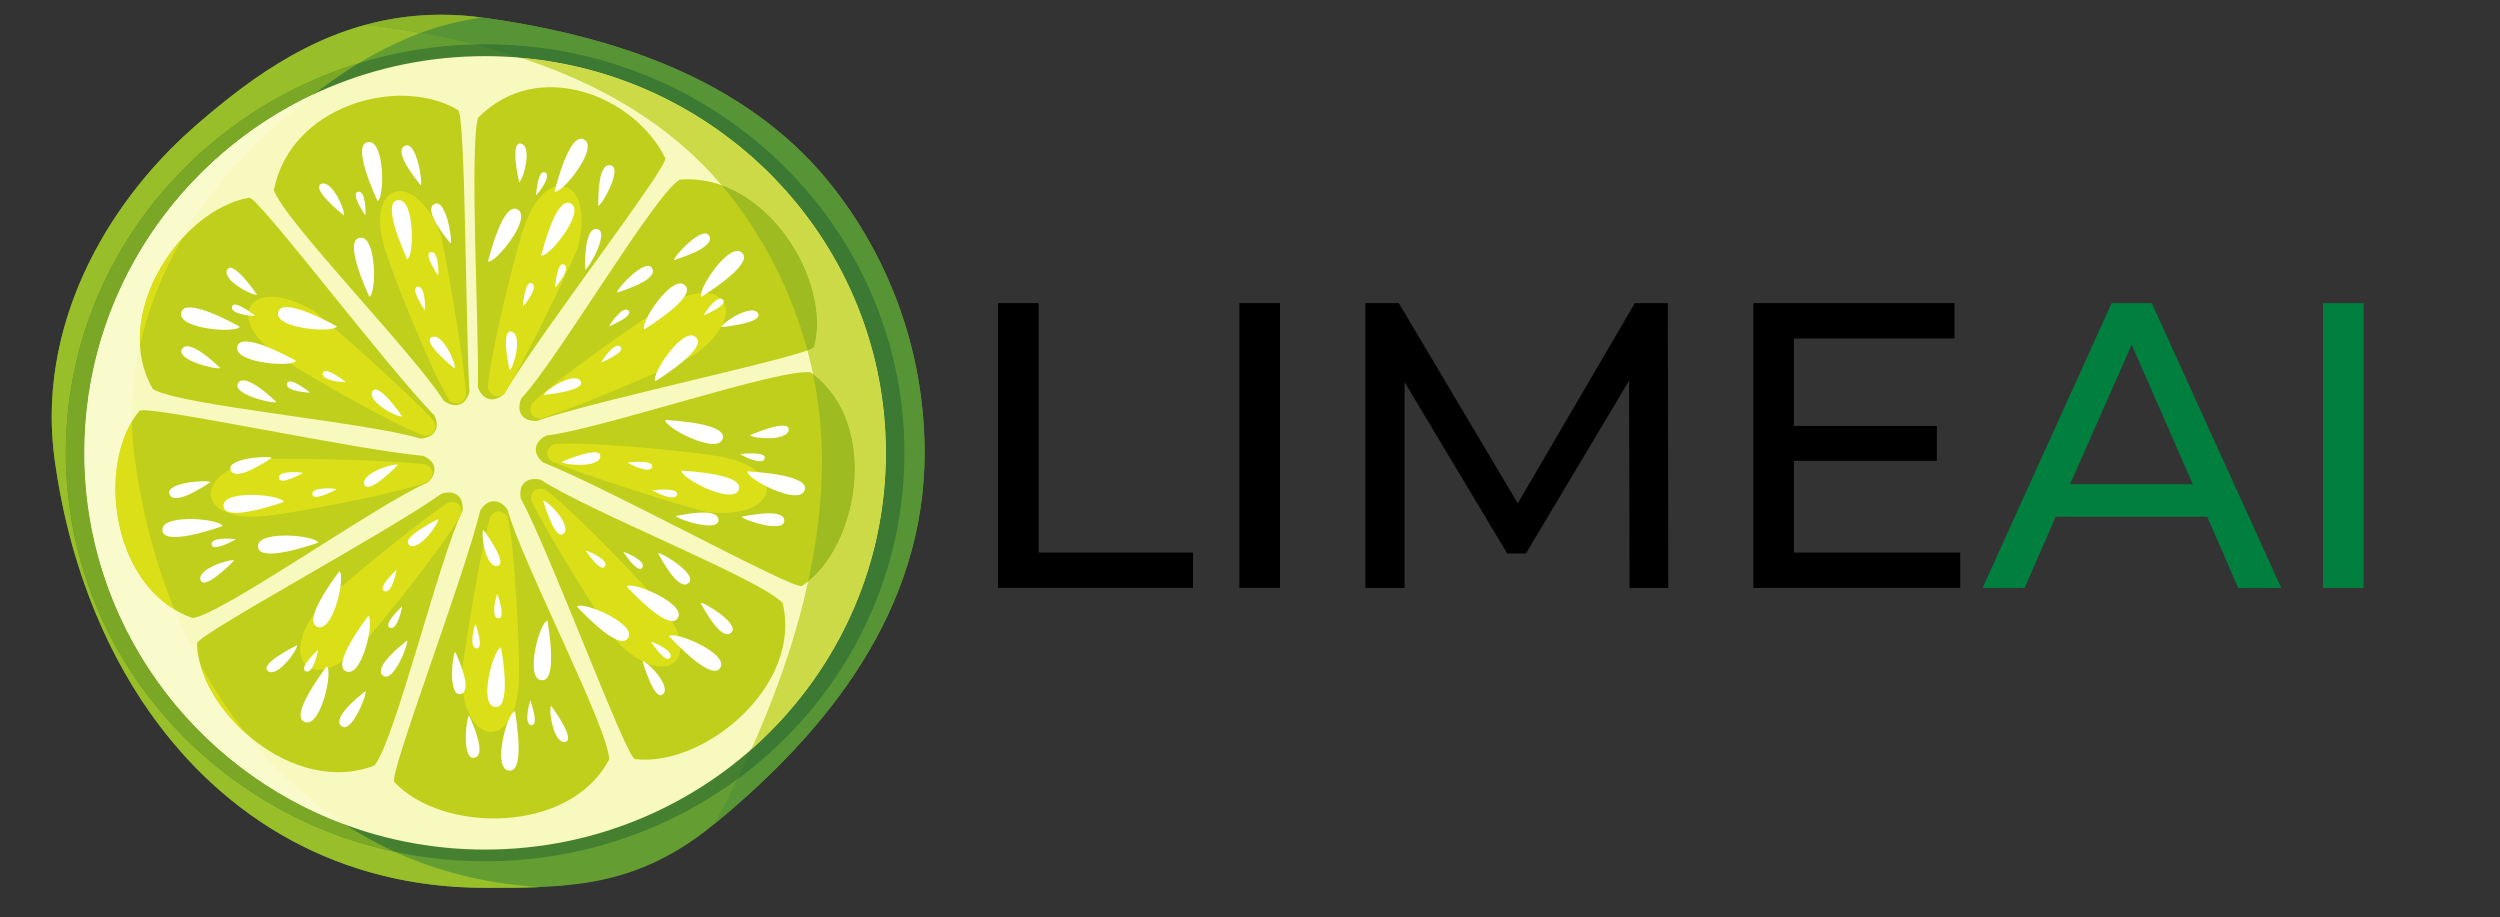 <svg xmlns="http://www.w3.org/2000/svg" xmlns:xlink="http://www.w3.org/1999/xlink" width="109" zoomAndPan="magnify" viewBox="0 0 81.75 30" height="40" preserveAspectRatio="xMidYMid meet" version="1.0"><rect x="0" y="0" width="81.75" height="30" fill="#333333" stroke="none"/><defs><g/><clipPath id="735ea9bf0b"><path d="M 1.199 0 L 30.23 0 L 30.23 29.031 L 1.199 29.031 Z M 1.199 0 " clip-rule="nonzero"/></clipPath><clipPath id="7228772fcc"><path d="M 13 0 L 30.23 0 L 30.23 27 L 13 27 Z M 13 0 " clip-rule="nonzero"/></clipPath><clipPath id="e09389c056"><path d="M 1.199 7 L 16 7 L 16 29.031 L 1.199 29.031 Z M 1.199 7 " clip-rule="nonzero"/></clipPath><clipPath id="dbabc64e58"><path d="M 1.199 0 L 18 0 L 18 29.031 L 1.199 29.031 Z M 1.199 0 " clip-rule="nonzero"/></clipPath></defs><g clip-path="url(#735ea9bf0b)"><path fill="#649e33" d="M 30.234 14.809 C 30.234 19.941 27.082 23.887 23.363 26.941 C 20.824 29.031 18.613 29.031 15.863 29.031 C 7.926 29.031 2.852 22.809 1.785 15.023 C 1.203 10.766 3.375 6.75 6.359 4.141 C 8.891 1.93 11.777 0.008 15.863 0.586 C 20.496 1.238 24.703 2.801 27.324 6.23 C 29.152 8.613 30.234 11.586 30.234 14.809 " fill-opacity="1" fill-rule="nonzero"/></g><path fill="#458030" d="M 29.574 14.809 C 29.574 22.184 23.438 28.164 15.863 28.164 C 8.289 28.164 2.152 22.184 2.152 14.809 C 2.152 7.43 8.289 1.449 15.863 1.449 C 23.438 1.449 29.574 7.43 29.574 14.809 " fill-opacity="1" fill-rule="nonzero"/><path fill="#f8f9be" d="M 28.969 14.809 C 28.969 21.973 23.102 27.781 15.863 27.781 C 8.625 27.781 2.758 21.973 2.758 14.809 C 2.758 7.645 8.625 1.836 15.863 1.836 C 23.102 1.836 28.969 7.645 28.969 14.809 " fill-opacity="1" fill-rule="nonzero"/><path fill="#bfcf1b" d="M 14.977 3.598 C 13.031 2.445 9.492 3.465 8.957 6.211 C 9.25 7.172 13.566 11.59 14.5 13.094 C 14.789 13.328 15.207 13.344 15.352 12.816 C 15.219 10.637 15.227 3.742 14.977 3.598 " fill-opacity="1" fill-rule="nonzero"/><path fill="#dbdf18" d="M 14.949 13.191 C 14.859 13.191 14.77 13.156 14.691 13.094 C 14.09 12.121 12.844 8.969 12.652 8.348 C 12.176 7.012 12.523 6.25 13.074 6.25 C 13.492 6.25 14.027 6.691 14.406 7.66 C 14.473 7.832 15.156 11.504 15.242 12.914 C 15.188 13.113 15.07 13.191 14.949 13.191 " fill-opacity="1" fill-rule="nonzero"/><path fill="#bfcf1b" d="M 8.148 6.465 C 5.914 6.852 3.59 10.301 5 12.723 C 5.855 13.262 12.039 13.809 13.738 14.34 C 14.113 14.332 14.441 14.074 14.203 13.582 C 12.66 12.02 8.434 6.414 8.148 6.465 " fill-opacity="1" fill-rule="nonzero"/><path fill="#bfcf1b" d="M 4.555 13.438 C 3.117 15.176 3.641 19.289 6.305 20.211 C 7.309 20.066 12.348 16.477 13.988 15.777 C 14.266 15.531 14.344 15.125 13.836 14.906 C 11.637 14.719 4.734 13.215 4.555 13.438 " fill-opacity="1" fill-rule="nonzero"/><path fill="#bfcf1b" d="M 6.441 21.043 C 6.504 23.285 9.617 26.059 12.242 25.031 C 12.902 24.27 14.348 18.293 15.125 16.703 C 15.172 16.34 14.961 15.98 14.434 16.145 C 12.648 17.426 6.434 20.754 6.441 21.043 " fill-opacity="1" fill-rule="nonzero"/><path fill="#bfcf1b" d="M 12.895 25.57 C 14.422 27.23 18.609 27.312 19.918 24.836 C 19.914 23.832 17.059 18.375 16.598 16.668 C 16.391 16.363 15.996 16.227 15.703 16.695 C 15.199 18.816 12.695 25.363 12.895 25.57 " fill-opacity="1" fill-rule="nonzero"/><path fill="#bfcf1b" d="M 20.766 24.824 C 23.02 25.086 26.242 22.441 25.594 19.723 C 24.93 18.961 19.164 16.684 17.691 15.691 C 17.332 15.594 16.941 15.746 17.027 16.289 C 18.051 18.219 20.48 24.793 20.766 24.824 " fill-opacity="1" fill-rule="nonzero"/><path fill="#bfcf1b" d="M 26.227 19.16 C 28.109 17.902 28.797 13.816 26.512 12.176 C 25.508 12.031 19.641 14.039 17.867 14.242 C 17.531 14.402 17.34 14.77 17.762 15.125 C 19.812 15.922 25.992 19.324 26.227 19.16 " fill-opacity="1" fill-rule="nonzero"/><path fill="#bfcf1b" d="M 26.621 11.34 C 27.211 9.176 25.035 5.633 22.223 5.875 C 21.363 6.414 18.254 11.73 17.047 13.031 C 16.898 13.371 16.992 13.773 17.547 13.766 C 19.629 13.043 26.547 11.617 26.621 11.34 " fill-opacity="1" fill-rule="nonzero"/><path fill="#bfcf1b" d="M 21.754 5.172 C 20.766 3.148 17.602 1.848 15.633 3.852 C 15.344 4.816 15.676 10.883 15.625 12.648 C 15.734 13 16.074 13.242 16.488 12.879 C 17.586 10.988 21.879 5.43 21.754 5.172 " fill-opacity="1" fill-rule="nonzero"/><path fill="#f8f9be" d="M 16.105 14.777 L 16.012 14.777 L 16.105 14.871 Z M 16.105 14.777 " fill-opacity="1" fill-rule="nonzero"/><path fill="#dbdf18" d="M 13.883 14.25 C 13.879 14.25 13.875 14.25 13.871 14.25 C 12.789 13.859 9.84 12.145 9.305 11.77 C 7.73 10.785 7.863 9.707 8.883 9.707 C 9.238 9.707 9.707 9.84 10.25 10.16 C 10.41 10.254 13.246 12.719 14.191 13.773 C 14.332 14.094 14.121 14.25 13.883 14.25 " fill-opacity="1" fill-rule="nonzero"/><path fill="#dbdf18" d="M 8.258 16.895 C 6.391 16.895 6.387 15.402 8.551 15.012 C 8.594 15.004 8.828 15 9.184 15 C 10.359 15 12.836 15.051 13.918 15.188 C 14.242 15.344 14.18 15.605 13.992 15.758 C 12.914 16.164 9.555 16.777 8.898 16.844 C 8.668 16.879 8.453 16.895 8.258 16.895 " fill-opacity="1" fill-rule="nonzero"/><path fill="#fafbcc" d="M 15.039 16.891 C 15.055 16.855 15.07 16.824 15.086 16.793 C 15.082 16.801 15.082 16.809 15.082 16.816 C 15.07 16.84 15.055 16.863 15.039 16.891 " fill-opacity="1" fill-rule="nonzero"/><path fill="#dbdf18" d="M 10.422 21.902 C 9.715 21.902 9.5 20.984 10.477 19.785 C 10.594 19.641 13.461 17.215 14.648 16.438 C 14.699 16.422 14.746 16.418 14.789 16.418 C 15.02 16.418 15.105 16.602 15.086 16.793 C 15.07 16.824 15.055 16.855 15.039 16.891 C 14.438 17.941 12.391 20.48 11.953 20.941 C 11.367 21.617 10.82 21.902 10.422 21.902 " fill-opacity="1" fill-rule="nonzero"/><path fill="#dbdf18" d="M 16.059 23.934 C 15.602 23.934 15.133 23.332 15.086 22.141 C 15.082 21.957 15.645 18.266 16.027 16.906 C 16.117 16.773 16.215 16.723 16.312 16.723 C 16.426 16.723 16.535 16.801 16.605 16.914 C 16.855 18.027 16.996 21.41 16.969 22.059 C 16.977 23.312 16.523 23.934 16.059 23.934 " fill-opacity="1" fill-rule="nonzero"/><path fill="#dbdf18" d="M 21.633 21.797 C 21.242 21.797 20.703 21.539 20.133 20.934 C 20.004 20.797 17.988 17.641 17.375 16.367 C 17.344 16.09 17.496 15.977 17.676 15.977 C 17.723 15.977 17.77 15.984 17.82 16 C 18.746 16.68 21.09 19.145 21.496 19.652 C 22.586 20.875 22.375 21.797 21.633 21.797 " fill-opacity="1" fill-rule="nonzero"/><path fill="#dbdf18" d="M 23.594 16.773 C 23.453 16.773 23.305 16.766 23.145 16.75 C 22.957 16.73 19.348 15.652 18.043 15.086 C 17.777 14.844 17.91 14.613 18.133 14.52 C 18.262 14.508 18.414 14.504 18.594 14.504 C 20.004 14.504 22.754 14.789 23.328 14.895 C 25.656 15.207 25.578 16.773 23.594 16.773 " fill-opacity="1" fill-rule="nonzero"/><path fill="#dbdf18" d="M 17.695 13.684 C 17.336 13.676 17.285 13.414 17.391 13.199 C 18.199 12.387 21 10.441 21.562 10.113 C 22.148 9.734 22.645 9.578 23.016 9.578 C 23.98 9.578 24.09 10.645 22.652 11.633 C 22.5 11.742 19.059 13.27 17.695 13.684 " fill-opacity="1" fill-rule="nonzero"/><path fill="#fafbcc" d="M 16.504 12.855 C 16.559 12.766 16.617 12.668 16.68 12.566 C 16.617 12.672 16.562 12.766 16.508 12.852 C 16.508 12.852 16.504 12.852 16.504 12.855 " fill-opacity="1" fill-rule="nonzero"/><path fill="#dbdf18" d="M 16.254 12.957 C 16.105 12.957 15.996 12.836 15.953 12.684 C 16.031 11.543 16.859 8.258 17.066 7.645 C 17.379 6.566 17.898 6.078 18.324 6.078 C 18.848 6.078 19.223 6.809 18.898 8.09 C 18.855 8.254 17.48 11.191 16.68 12.566 C 16.617 12.668 16.559 12.766 16.504 12.855 C 16.414 12.93 16.328 12.957 16.254 12.957 " fill-opacity="1" fill-rule="nonzero"/><path fill="#ffffff" d="M 11.246 7.047 C 11.156 6.973 10.141 6.152 10.512 6.012 C 10.855 5.883 11.297 6.879 11.246 7.047 " fill-opacity="1" fill-rule="nonzero"/><path fill="#ffffff" d="M 12.344 6.574 C 12.25 6.363 11.453 4.637 12.074 4.645 C 12.582 4.648 12.578 6.477 12.344 6.574 " fill-opacity="1" fill-rule="nonzero"/><path fill="#ffffff" d="M 13.758 6.059 C 13.645 5.91 12.82 4.938 13.254 4.762 C 13.613 4.617 13.832 5.938 13.758 6.059 " fill-opacity="1" fill-rule="nonzero"/><path fill="#ffffff" d="M 11.945 7.043 C 11.898 6.969 11.453 6.316 11.711 6.27 C 11.961 6.227 11.965 6.953 11.945 7.043 " fill-opacity="1" fill-rule="nonzero"/><path fill="#ffffff" d="M 14.871 12.051 C 14.777 11.98 13.766 11.16 14.133 11.02 C 14.477 10.887 14.918 11.887 14.871 12.051 " fill-opacity="1" fill-rule="nonzero"/><path fill="#ffffff" d="M 13.316 8.477 C 13.223 8.266 12.426 6.539 13.051 6.543 C 13.555 6.551 13.551 8.379 13.316 8.477 " fill-opacity="1" fill-rule="nonzero"/><path fill="#ffffff" d="M 12.078 9.703 C 11.98 9.492 11.188 7.766 11.809 7.773 C 12.316 7.777 12.312 9.605 12.078 9.703 " fill-opacity="1" fill-rule="nonzero"/><path fill="#ffffff" d="M 14.73 7.961 C 14.617 7.812 13.793 6.836 14.223 6.664 C 14.586 6.516 14.805 7.84 14.73 7.961 " fill-opacity="1" fill-rule="nonzero"/><path fill="#ffffff" d="M 13.891 10.145 C 13.844 10.074 13.398 9.418 13.652 9.375 C 13.906 9.332 13.91 10.059 13.891 10.145 " fill-opacity="1" fill-rule="nonzero"/><path fill="#ffffff" d="M 14.328 9.016 C 14.281 8.941 13.836 8.289 14.09 8.242 C 14.344 8.199 14.348 8.93 14.328 9.016 " fill-opacity="1" fill-rule="nonzero"/><path fill="#ffffff" d="M 8.406 9.637 C 8.34 9.539 7.598 8.477 7.426 8.828 C 7.266 9.156 8.234 9.672 8.406 9.637 " fill-opacity="1" fill-rule="nonzero"/><path fill="#ffffff" d="M 7.84 10.684 C 7.637 10.57 5.965 9.648 5.922 10.262 C 5.883 10.762 7.727 10.906 7.84 10.684 " fill-opacity="1" fill-rule="nonzero"/><path fill="#ffffff" d="M 7.207 12.035 C 7.07 11.914 6.152 11.02 5.945 11.43 C 5.766 11.773 7.082 12.102 7.207 12.035 " fill-opacity="1" fill-rule="nonzero"/><path fill="#ffffff" d="M 8.344 10.328 C 8.273 10.273 7.652 9.781 7.586 10.031 C 7.523 10.277 8.258 10.34 8.344 10.328 " fill-opacity="1" fill-rule="nonzero"/><path fill="#ffffff" d="M 13.152 13.617 C 13.086 13.52 12.344 12.457 12.172 12.809 C 12.012 13.137 12.98 13.652 13.152 13.617 " fill-opacity="1" fill-rule="nonzero"/><path fill="#ffffff" d="M 9.676 11.797 C 9.473 11.684 7.801 10.762 7.754 11.375 C 7.719 11.875 9.562 12.02 9.676 11.797 " fill-opacity="1" fill-rule="nonzero"/><path fill="#ffffff" d="M 11.016 10.672 C 10.809 10.562 9.137 9.637 9.09 10.25 C 9.055 10.754 10.898 10.898 11.016 10.672 " fill-opacity="1" fill-rule="nonzero"/><path fill="#ffffff" d="M 9.043 13.148 C 8.906 13.027 7.988 12.133 7.777 12.547 C 7.602 12.891 8.918 13.215 9.043 13.148 " fill-opacity="1" fill-rule="nonzero"/><path fill="#ffffff" d="M 11.312 12.496 C 11.242 12.445 10.621 11.953 10.555 12.203 C 10.492 12.445 11.223 12.508 11.312 12.496 " fill-opacity="1" fill-rule="nonzero"/><path fill="#ffffff" d="M 10.141 12.836 C 10.07 12.785 9.449 12.293 9.383 12.543 C 9.316 12.785 10.051 12.848 10.141 12.836 " fill-opacity="1" fill-rule="nonzero"/><path fill="#ffffff" d="M 7.66 18.328 C 7.578 18.41 6.664 19.336 6.555 18.961 C 6.453 18.613 7.496 18.266 7.66 18.328 " fill-opacity="1" fill-rule="nonzero"/><path fill="#ffffff" d="M 7.281 17.203 C 7.059 17.277 5.254 17.91 5.312 17.297 C 5.363 16.797 7.203 16.965 7.281 17.203 " fill-opacity="1" fill-rule="nonzero"/><path fill="#ffffff" d="M 6.887 15.766 C 6.73 15.863 5.676 16.586 5.539 16.148 C 5.422 15.777 6.773 15.68 6.887 15.766 " fill-opacity="1" fill-rule="nonzero"/><path fill="#ffffff" d="M 7.715 17.637 C 7.637 17.68 6.941 18.059 6.918 17.805 C 6.898 17.551 7.629 17.613 7.715 17.637 " fill-opacity="1" fill-rule="nonzero"/><path fill="#ffffff" d="M 13.016 15.199 C 12.934 15.285 12.02 16.211 11.91 15.832 C 11.809 15.484 12.855 15.137 13.016 15.199 " fill-opacity="1" fill-rule="nonzero"/><path fill="#ffffff" d="M 9.281 16.414 C 9.059 16.488 7.254 17.117 7.312 16.508 C 7.363 16.008 9.203 16.172 9.281 16.414 " fill-opacity="1" fill-rule="nonzero"/><path fill="#ffffff" d="M 10.406 17.746 C 10.184 17.82 8.379 18.449 8.438 17.836 C 8.488 17.336 10.328 17.504 10.406 17.746 " fill-opacity="1" fill-rule="nonzero"/><path fill="#ffffff" d="M 8.887 14.973 C 8.73 15.07 7.676 15.797 7.539 15.355 C 7.422 14.988 8.773 14.891 8.887 14.973 " fill-opacity="1" fill-rule="nonzero"/><path fill="#ffffff" d="M 11.012 15.996 C 10.934 16.035 10.238 16.418 10.215 16.16 C 10.191 15.906 10.926 15.969 11.012 15.996 " fill-opacity="1" fill-rule="nonzero"/><path fill="#ffffff" d="M 9.914 15.465 C 9.836 15.504 9.141 15.887 9.117 15.629 C 9.094 15.375 9.828 15.438 9.914 15.465 " fill-opacity="1" fill-rule="nonzero"/><path fill="#ffffff" d="M 9.715 21.098 C 9.609 21.148 8.441 21.734 8.773 21.953 C 9.078 22.152 9.727 21.27 9.715 21.098 " fill-opacity="1" fill-rule="nonzero"/><path fill="#ffffff" d="M 10.684 21.789 C 10.547 21.977 9.398 23.496 10.008 23.621 C 10.504 23.723 10.895 21.934 10.684 21.789 " fill-opacity="1" fill-rule="nonzero"/><path fill="#ffffff" d="M 11.953 22.594 C 11.812 22.711 10.797 23.492 11.18 23.754 C 11.5 23.973 12.004 22.727 11.953 22.594 " fill-opacity="1" fill-rule="nonzero"/><path fill="#ffffff" d="M 10.395 21.25 C 10.332 21.312 9.758 21.855 10 21.953 C 10.234 22.051 10.395 21.34 10.395 21.25 " fill-opacity="1" fill-rule="nonzero"/><path fill="#ffffff" d="M 14.332 16.973 C 14.227 17.023 13.062 17.609 13.391 17.828 C 13.699 18.027 14.344 17.145 14.332 16.973 " fill-opacity="1" fill-rule="nonzero"/><path fill="#ffffff" d="M 12.043 20.141 C 11.906 20.324 10.758 21.844 11.367 21.969 C 11.863 22.07 12.254 20.281 12.043 20.141 " fill-opacity="1" fill-rule="nonzero"/><path fill="#ffffff" d="M 11.098 18.68 C 10.961 18.863 9.812 20.383 10.418 20.508 C 10.918 20.609 11.305 18.82 11.098 18.68 " fill-opacity="1" fill-rule="nonzero"/><path fill="#ffffff" d="M 13.312 20.941 C 13.172 21.059 12.156 21.84 12.539 22.102 C 12.863 22.32 13.363 21.074 13.312 20.941 " fill-opacity="1" fill-rule="nonzero"/><path fill="#ffffff" d="M 12.965 18.629 C 12.902 18.688 12.328 19.234 12.57 19.332 C 12.805 19.43 12.965 18.715 12.965 18.629 " fill-opacity="1" fill-rule="nonzero"/><path fill="#ffffff" d="M 13.148 19.824 C 13.086 19.887 12.512 20.43 12.754 20.527 C 12.988 20.625 13.148 19.914 13.148 19.824 " fill-opacity="1" fill-rule="nonzero"/><path fill="#ffffff" d="M 18.02 23.078 C 18.09 23.172 18.859 24.219 18.465 24.262 C 18.102 24.301 17.93 23.227 18.02 23.078 " fill-opacity="1" fill-rule="nonzero"/><path fill="#ffffff" d="M 16.84 23.258 C 16.875 23.484 17.199 25.352 16.602 25.191 C 16.113 25.059 16.586 23.289 16.84 23.258 " fill-opacity="1" fill-rule="nonzero"/><path fill="#ffffff" d="M 15.34 23.398 C 15.41 23.57 15.957 24.719 15.496 24.781 C 15.109 24.832 15.234 23.496 15.34 23.398 " fill-opacity="1" fill-rule="nonzero"/><path fill="#ffffff" d="M 17.344 22.906 C 17.371 22.988 17.633 23.73 17.375 23.711 C 17.121 23.691 17.305 22.984 17.344 22.906 " fill-opacity="1" fill-rule="nonzero"/><path fill="#ffffff" d="M 15.805 17.324 C 15.875 17.418 16.645 18.465 16.25 18.508 C 15.883 18.547 15.715 17.473 15.805 17.324 " fill-opacity="1" fill-rule="nonzero"/><path fill="#ffffff" d="M 16.387 21.172 C 16.422 21.402 16.75 23.27 16.148 23.109 C 15.66 22.977 16.133 21.207 16.387 21.172 " fill-opacity="1" fill-rule="nonzero"/><path fill="#ffffff" d="M 17.902 20.297 C 17.938 20.527 18.262 22.395 17.664 22.234 C 17.176 22.102 17.648 20.332 17.902 20.297 " fill-opacity="1" fill-rule="nonzero"/><path fill="#ffffff" d="M 14.887 21.316 C 14.957 21.484 15.504 22.637 15.043 22.695 C 14.656 22.746 14.785 21.414 14.887 21.316 " fill-opacity="1" fill-rule="nonzero"/><path fill="#ffffff" d="M 16.262 19.414 C 16.289 19.496 16.551 20.238 16.293 20.219 C 16.035 20.199 16.223 19.492 16.262 19.414 " fill-opacity="1" fill-rule="nonzero"/><path fill="#ffffff" d="M 15.547 20.398 C 15.574 20.48 15.836 21.223 15.578 21.203 C 15.324 21.18 15.508 20.477 15.547 20.398 " fill-opacity="1" fill-rule="nonzero"/><path fill="#ffffff" d="M 21.012 21.621 C 21.043 21.734 21.414 22.977 21.688 22.691 C 21.941 22.43 21.188 21.641 21.012 21.621 " fill-opacity="1" fill-rule="nonzero"/><path fill="#ffffff" d="M 21.879 20.805 C 22.039 20.973 23.336 22.367 23.57 21.801 C 23.762 21.336 22.059 20.625 21.879 20.805 " fill-opacity="1" fill-rule="nonzero"/><path fill="#ffffff" d="M 22.906 19.715 C 23 19.875 23.59 21.004 23.918 20.68 C 24.195 20.41 23.047 19.691 22.906 19.715 " fill-opacity="1" fill-rule="nonzero"/><path fill="#ffffff" d="M 21.289 20.984 C 21.336 21.059 21.773 21.719 21.914 21.5 C 22.055 21.289 21.375 21.004 21.289 20.984 " fill-opacity="1" fill-rule="nonzero"/><path fill="#ffffff" d="M 17.762 16.371 C 17.793 16.48 18.164 17.723 18.438 17.441 C 18.695 17.18 17.938 16.391 17.762 16.371 " fill-opacity="1" fill-rule="nonzero"/><path fill="#ffffff" d="M 20.488 19.176 C 20.648 19.344 21.945 20.742 22.18 20.172 C 22.371 19.707 20.668 19 20.488 19.176 " fill-opacity="1" fill-rule="nonzero"/><path fill="#ffffff" d="M 18.863 19.832 C 19.023 20 20.32 21.395 20.555 20.824 C 20.746 20.359 19.043 19.652 18.863 19.832 " fill-opacity="1" fill-rule="nonzero"/><path fill="#ffffff" d="M 21.516 18.09 C 21.609 18.25 22.195 19.379 22.527 19.055 C 22.805 18.781 21.656 18.066 21.516 18.09 " fill-opacity="1" fill-rule="nonzero"/><path fill="#ffffff" d="M 19.156 18.004 C 19.203 18.078 19.641 18.734 19.781 18.52 C 19.922 18.309 19.242 18.02 19.156 18.004 " fill-opacity="1" fill-rule="nonzero"/><path fill="#ffffff" d="M 20.379 18.043 C 20.43 18.117 20.863 18.777 21.004 18.559 C 21.145 18.348 20.465 18.062 20.379 18.043 " fill-opacity="1" fill-rule="nonzero"/><path fill="#ffffff" d="M 24.523 14.234 C 24.629 14.184 25.832 13.676 25.789 14.062 C 25.746 14.426 24.648 14.352 24.523 14.234 " fill-opacity="1" fill-rule="nonzero"/><path fill="#ffffff" d="M 24.438 15.414 C 24.672 15.43 26.586 15.527 26.293 16.07 C 26.055 16.512 24.418 15.664 24.438 15.414 " fill-opacity="1" fill-rule="nonzero"/><path fill="#ffffff" d="M 24.25 16.895 C 24.434 16.863 25.688 16.59 25.645 17.047 C 25.609 17.43 24.32 17.016 24.25 16.895 " fill-opacity="1" fill-rule="nonzero"/><path fill="#ffffff" d="M 24.203 14.848 C 24.293 14.84 25.082 14.75 25.004 14.996 C 24.93 15.238 24.273 14.902 24.203 14.848 " fill-opacity="1" fill-rule="nonzero"/><path fill="#ffffff" d="M 18.363 15.105 C 18.473 15.055 19.672 14.547 19.629 14.934 C 19.59 15.297 18.492 15.223 18.363 15.105 " fill-opacity="1" fill-rule="nonzero"/><path fill="#ffffff" d="M 22.285 15.391 C 22.52 15.406 24.434 15.504 24.141 16.047 C 23.902 16.488 22.266 15.641 22.285 15.391 " fill-opacity="1" fill-rule="nonzero"/><path fill="#ffffff" d="M 21.758 13.734 C 21.992 13.75 23.902 13.848 23.613 14.391 C 23.375 14.836 21.734 13.984 21.758 13.734 " fill-opacity="1" fill-rule="nonzero"/><path fill="#ffffff" d="M 22.098 16.871 C 22.281 16.84 23.535 16.566 23.492 17.023 C 23.457 17.406 22.168 16.992 22.098 16.871 " fill-opacity="1" fill-rule="nonzero"/><path fill="#ffffff" d="M 20.523 15.125 C 20.613 15.113 21.402 15.027 21.324 15.273 C 21.246 15.512 20.594 15.18 20.523 15.125 " fill-opacity="1" fill-rule="nonzero"/><path fill="#ffffff" d="M 21.336 16.031 C 21.422 16.02 22.215 15.934 22.137 16.18 C 22.059 16.418 21.406 16.086 21.336 16.031 " fill-opacity="1" fill-rule="nonzero"/><path fill="#ffffff" d="M 23.59 10.695 C 23.707 10.688 25.008 10.551 24.777 10.23 C 24.562 9.938 23.641 10.531 23.59 10.695 " fill-opacity="1" fill-rule="nonzero"/><path fill="#ffffff" d="M 22.934 9.707 C 23.129 9.582 24.75 8.57 24.227 8.238 C 23.801 7.965 22.793 9.5 22.934 9.707 " fill-opacity="1" fill-rule="nonzero"/><path fill="#ffffff" d="M 22.039 8.508 C 22.215 8.445 23.445 8.078 23.18 7.699 C 22.961 7.379 22.043 8.367 22.039 8.508 " fill-opacity="1" fill-rule="nonzero"/><path fill="#ffffff" d="M 23.008 10.312 C 23.09 10.277 23.824 9.973 23.633 9.797 C 23.449 9.625 23.043 10.23 23.008 10.312 " fill-opacity="1" fill-rule="nonzero"/><path fill="#ffffff" d="M 17.785 12.914 C 17.906 12.902 19.207 12.77 18.977 12.449 C 18.762 12.156 17.84 12.75 17.785 12.914 " fill-opacity="1" fill-rule="nonzero"/><path fill="#ffffff" d="M 21.066 10.77 C 21.266 10.645 22.883 9.633 22.363 9.301 C 21.934 9.027 20.926 10.559 21.066 10.77 " fill-opacity="1" fill-rule="nonzero"/><path fill="#ffffff" d="M 21.426 12.469 C 21.621 12.344 23.242 11.332 22.719 11 C 22.293 10.727 21.281 12.258 21.426 12.469 " fill-opacity="1" fill-rule="nonzero"/><path fill="#ffffff" d="M 20.172 9.57 C 20.348 9.508 21.578 9.141 21.312 8.758 C 21.094 8.441 20.176 9.43 20.172 9.57 " fill-opacity="1" fill-rule="nonzero"/><path fill="#ffffff" d="M 19.664 11.852 C 19.742 11.816 20.477 11.512 20.285 11.336 C 20.102 11.164 19.695 11.77 19.664 11.852 " fill-opacity="1" fill-rule="nonzero"/><path fill="#ffffff" d="M 19.922 10.668 C 20.004 10.633 20.738 10.328 20.547 10.152 C 20.363 9.98 19.957 10.586 19.922 10.668 " fill-opacity="1" fill-rule="nonzero"/><path fill="#ffffff" d="M 16.977 5.961 C 16.949 5.848 16.672 4.582 17.051 4.699 C 17.402 4.809 17.121 5.859 16.977 5.961 " fill-opacity="1" fill-rule="nonzero"/><path fill="#ffffff" d="M 18.133 6.27 C 18.191 6.043 18.652 4.203 19.137 4.59 C 19.531 4.91 18.375 6.336 18.133 6.27 " fill-opacity="1" fill-rule="nonzero"/><path fill="#ffffff" d="M 19.562 6.734 C 19.566 6.551 19.535 5.281 19.98 5.41 C 20.355 5.516 19.699 6.688 19.562 6.734 " fill-opacity="1" fill-rule="nonzero"/><path fill="#ffffff" d="M 17.527 6.387 C 17.535 6.301 17.598 5.516 17.828 5.641 C 18.051 5.758 17.594 6.332 17.527 6.387 " fill-opacity="1" fill-rule="nonzero"/><path fill="#ffffff" d="M 16.664 12.109 C 16.641 11.996 16.363 10.734 16.738 10.848 C 17.09 10.957 16.809 12.012 16.664 12.109 " fill-opacity="1" fill-rule="nonzero"/><path fill="#ffffff" d="M 17.699 8.355 C 17.758 8.133 18.219 6.293 18.703 6.68 C 19.098 6.996 17.941 8.426 17.699 8.355 " fill-opacity="1" fill-rule="nonzero"/><path fill="#ffffff" d="M 15.957 8.551 C 16.016 8.328 16.477 6.488 16.961 6.875 C 17.355 7.191 16.199 8.621 15.957 8.551 " fill-opacity="1" fill-rule="nonzero"/><path fill="#ffffff" d="M 19.129 8.824 C 19.133 8.637 19.102 7.367 19.547 7.496 C 19.922 7.605 19.262 8.773 19.129 8.824 " fill-opacity="1" fill-rule="nonzero"/><path fill="#ffffff" d="M 17.098 10.016 C 17.105 9.93 17.168 9.145 17.398 9.266 C 17.621 9.387 17.168 9.961 17.098 10.016 " fill-opacity="1" fill-rule="nonzero"/><path fill="#ffffff" d="M 18.152 9.402 C 18.16 9.312 18.223 8.527 18.449 8.652 C 18.676 8.773 18.219 9.344 18.152 9.402 " fill-opacity="1" fill-rule="nonzero"/><path fill="#d2dc59" d="M 28.984 9.004 C 28.539 8.012 27.98 7.082 27.324 6.23 C 24.703 2.801 20.496 1.238 15.863 0.586 C 20.496 1.238 24.703 2.801 27.324 6.23 C 27.98 7.082 28.539 8.012 28.984 9.004 M 15.863 0.586 C 15.852 0.582 15.844 0.582 15.836 0.582 C 15.844 0.582 15.855 0.582 15.863 0.586 M 15.832 0.582 C 15.828 0.582 15.828 0.582 15.828 0.582 C 15.828 0.582 15.828 0.582 15.832 0.582 " fill-opacity="1" fill-rule="nonzero"/><g clip-path="url(#7228772fcc)"><path fill="#569435" d="M 23.363 26.941 C 23.555 26.582 23.816 26.086 24.113 25.48 C 27.43 23.043 29.574 19.168 29.574 14.809 C 29.574 7.43 23.438 1.449 15.863 1.449 C 15.75 1.449 15.637 1.453 15.523 1.457 C 14.945 1.309 14.355 1.184 13.758 1.074 C 14.387 0.844 15.051 0.668 15.75 0.574 C 15.293 0.512 14.848 0.484 14.418 0.484 C 14.035 0.484 13.66 0.508 13.297 0.551 C 13.664 0.504 14.043 0.48 14.434 0.48 C 14.883 0.48 15.348 0.512 15.828 0.582 C 15.828 0.582 15.828 0.582 15.832 0.582 C 15.832 0.582 15.832 0.582 15.836 0.582 C 15.844 0.582 15.852 0.582 15.863 0.586 C 20.496 1.238 24.703 2.801 27.324 6.23 C 27.98 7.082 28.539 8.012 28.984 9.004 C 29.785 10.777 30.234 12.738 30.234 14.809 C 30.234 19.941 27.082 23.887 23.363 26.941 " fill-opacity="1" fill-rule="nonzero"/></g><path fill="#3c7933" d="M 24.113 25.48 C 24.258 25.18 24.41 24.855 24.566 24.508 C 27.266 22.129 28.969 18.664 28.969 14.809 C 28.969 8.027 23.715 2.465 17.016 1.887 C 16.527 1.727 16.031 1.582 15.523 1.457 C 15.637 1.453 15.75 1.449 15.863 1.449 C 23.438 1.449 29.574 7.43 29.574 14.809 C 29.574 19.168 27.43 23.043 24.113 25.48 " fill-opacity="1" fill-rule="nonzero"/><path fill="#cdda47" d="M 24.566 24.508 C 25.234 23.02 25.969 21.105 26.426 19.016 C 28.133 17.629 28.703 13.844 26.586 12.23 C 26.531 11.969 26.473 11.711 26.402 11.457 C 26.535 11.41 26.613 11.371 26.621 11.34 C 27.109 9.547 25.699 6.805 23.598 6.055 C 21.895 4.051 19.609 2.734 17.016 1.887 C 23.715 2.465 28.969 8.027 28.969 14.809 C 28.969 18.664 27.266 22.129 24.566 24.508 " fill-opacity="1" fill-rule="nonzero"/><path fill="#9ebc22" d="M 26.426 19.016 C 26.703 17.754 26.879 16.43 26.879 15.098 C 26.879 14.113 26.777 13.156 26.586 12.23 C 28.703 13.844 28.133 17.629 26.426 19.016 " fill-opacity="1" fill-rule="nonzero"/><path fill="#9ebc22" d="M 26.402 11.457 C 25.918 9.645 25.082 7.973 23.973 6.52 C 23.852 6.359 23.727 6.207 23.598 6.055 C 25.699 6.805 27.109 9.547 26.621 11.34 C 26.613 11.371 26.535 11.41 26.402 11.457 " fill-opacity="1" fill-rule="nonzero"/><g clip-path="url(#e09389c056)"><path fill="#f8f9be" d="M 15.863 29.031 C 11.102 29.031 7.367 26.789 4.914 23.316 C 7.367 26.789 11.102 29.031 15.863 29.031 M 1.691 13.625 C 1.691 11.289 2.48 9.07 3.723 7.168 C 2.48 9.07 1.691 11.289 1.691 13.625 " fill-opacity="1" fill-rule="nonzero"/></g><g clip-path="url(#dbabc64e58)"><path fill="#98be29" d="M 15.863 29.031 C 11.102 29.031 7.367 26.789 4.914 23.316 C 3.281 21.004 2.215 18.145 1.789 15.035 C 1.785 15.031 1.785 15.027 1.785 15.023 C 1.773 14.934 1.762 14.84 1.754 14.75 C 1.711 14.371 1.691 13.996 1.691 13.625 C 1.691 11.289 2.48 9.07 3.723 7.168 C 4.465 6.031 5.367 5.008 6.359 4.141 C 8.324 2.422 10.508 0.883 13.297 0.551 C 12.832 0.605 12.383 0.695 11.949 0.816 C 12.137 0.832 12.32 0.848 12.508 0.875 C 12.93 0.934 13.344 1 13.758 1.074 C 13.047 1.34 12.375 1.676 11.734 2.066 C 6.18 3.773 2.152 8.832 2.152 14.809 C 2.152 21.199 6.758 26.539 12.91 27.855 C 14.34 28.508 15.926 28.906 17.656 29.008 C 17.078 29.031 16.484 29.031 15.863 29.031 " fill-opacity="1" fill-rule="nonzero"/></g><path fill="#7ba726" d="M 12.91 27.855 C 6.758 26.539 2.152 21.199 2.152 14.809 C 2.152 8.832 6.18 3.773 11.734 2.066 C 11.234 2.371 10.754 2.707 10.293 3.062 C 5.84 5.137 2.758 9.617 2.758 14.809 C 2.758 20.387 6.316 25.141 11.305 26.973 C 11.816 27.305 12.352 27.598 12.91 27.855 " fill-opacity="1" fill-rule="nonzero"/><path fill="#fafbcc" d="M 11.305 26.973 C 6.316 25.141 2.758 20.387 2.758 14.809 C 2.758 9.617 5.84 5.137 10.293 3.062 C 9.844 3.406 9.406 3.77 8.984 4.141 C 7.816 5.16 6.773 6.398 5.973 7.777 C 5.102 8.723 4.504 10.039 4.578 11.297 C 4.398 12.102 4.305 12.93 4.316 13.773 C 3.285 15.496 3.707 18.727 5.703 19.93 C 5.953 20.547 6.234 21.141 6.543 21.711 C 6.762 22.52 7.312 23.34 8.043 23.988 C 8.977 25.16 10.066 26.172 11.305 26.973 " fill-opacity="1" fill-rule="nonzero"/><path fill="#dbdf18" d="M 4.578 11.297 C 4.504 10.039 5.102 8.723 5.973 7.777 C 5.336 8.871 4.852 10.055 4.578 11.297 " fill-opacity="1" fill-rule="nonzero"/><path fill="#dbdf18" d="M 5.703 19.93 C 3.707 18.727 3.285 15.496 4.316 13.773 C 4.324 14.188 4.355 14.605 4.41 15.023 C 4.648 16.754 5.082 18.406 5.703 19.93 " fill-opacity="1" fill-rule="nonzero"/><path fill="#dbdf18" d="M 8.043 23.988 C 7.312 23.34 6.762 22.52 6.543 21.711 C 6.984 22.523 7.488 23.285 8.043 23.988 " fill-opacity="1" fill-rule="nonzero"/><path fill="#8cb628" d="M 13.758 1.074 C 13.344 1 12.93 0.934 12.508 0.875 C 12.32 0.848 12.137 0.832 11.949 0.816 C 12.383 0.695 12.832 0.605 13.297 0.551 C 13.66 0.508 14.035 0.484 14.418 0.484 C 14.848 0.484 15.293 0.512 15.75 0.574 C 15.051 0.668 14.387 0.844 13.758 1.074 " fill-opacity="1" fill-rule="nonzero"/><g fill="#000000" fill-opacity="1"><g transform="translate(31.246, 19.225)"><g><path d="M 1.391 -9.312 L 2.719 -9.312 L 2.719 -1.156 L 7.766 -1.156 L 7.766 0 L 1.391 0 Z M 1.391 -9.312 "/></g></g></g><g fill="#000000" fill-opacity="1"><g transform="translate(39.137, 19.225)"><g><path d="M 1.391 -9.312 L 2.719 -9.312 L 2.719 0 L 1.391 0 Z M 1.391 -9.312 "/></g></g></g><g fill="#000000" fill-opacity="1"><g transform="translate(43.256, 19.225)"><g><path d="M 10.031 0 L 10.016 -6.781 L 6.641 -1.125 L 6.031 -1.125 L 2.672 -6.734 L 2.672 0 L 1.391 0 L 1.391 -9.312 L 2.484 -9.312 L 6.375 -2.766 L 10.203 -9.312 L 11.281 -9.312 L 11.297 0 Z M 10.031 0 "/></g></g></g><g fill="#000000" fill-opacity="1"><g transform="translate(55.943, 19.225)"><g><path d="M 8.156 -1.156 L 8.156 0 L 1.391 0 L 1.391 -9.312 L 7.969 -9.312 L 7.969 -8.156 L 2.719 -8.156 L 2.719 -5.297 L 7.391 -5.297 L 7.391 -4.156 L 2.719 -4.156 L 2.719 -1.156 Z M 8.156 -1.156 "/></g></g></g><g fill="#007f3f" fill-opacity="1"><g transform="translate(64.847, 19.225)"><g><path d="M 7.328 -2.328 L 2.375 -2.328 L 1.359 0 L -0.016 0 L 4.203 -9.312 L 5.516 -9.312 L 9.75 0 L 8.344 0 Z M 6.859 -3.391 L 4.859 -7.953 L 2.844 -3.391 Z M 6.859 -3.391 "/></g></g></g><g fill="#007f3f" fill-opacity="1"><g transform="translate(74.572, 19.225)"><g><path d="M 1.391 -9.312 L 2.719 -9.312 L 2.719 0 L 1.391 0 Z M 1.391 -9.312 "/></g></g></g></svg>